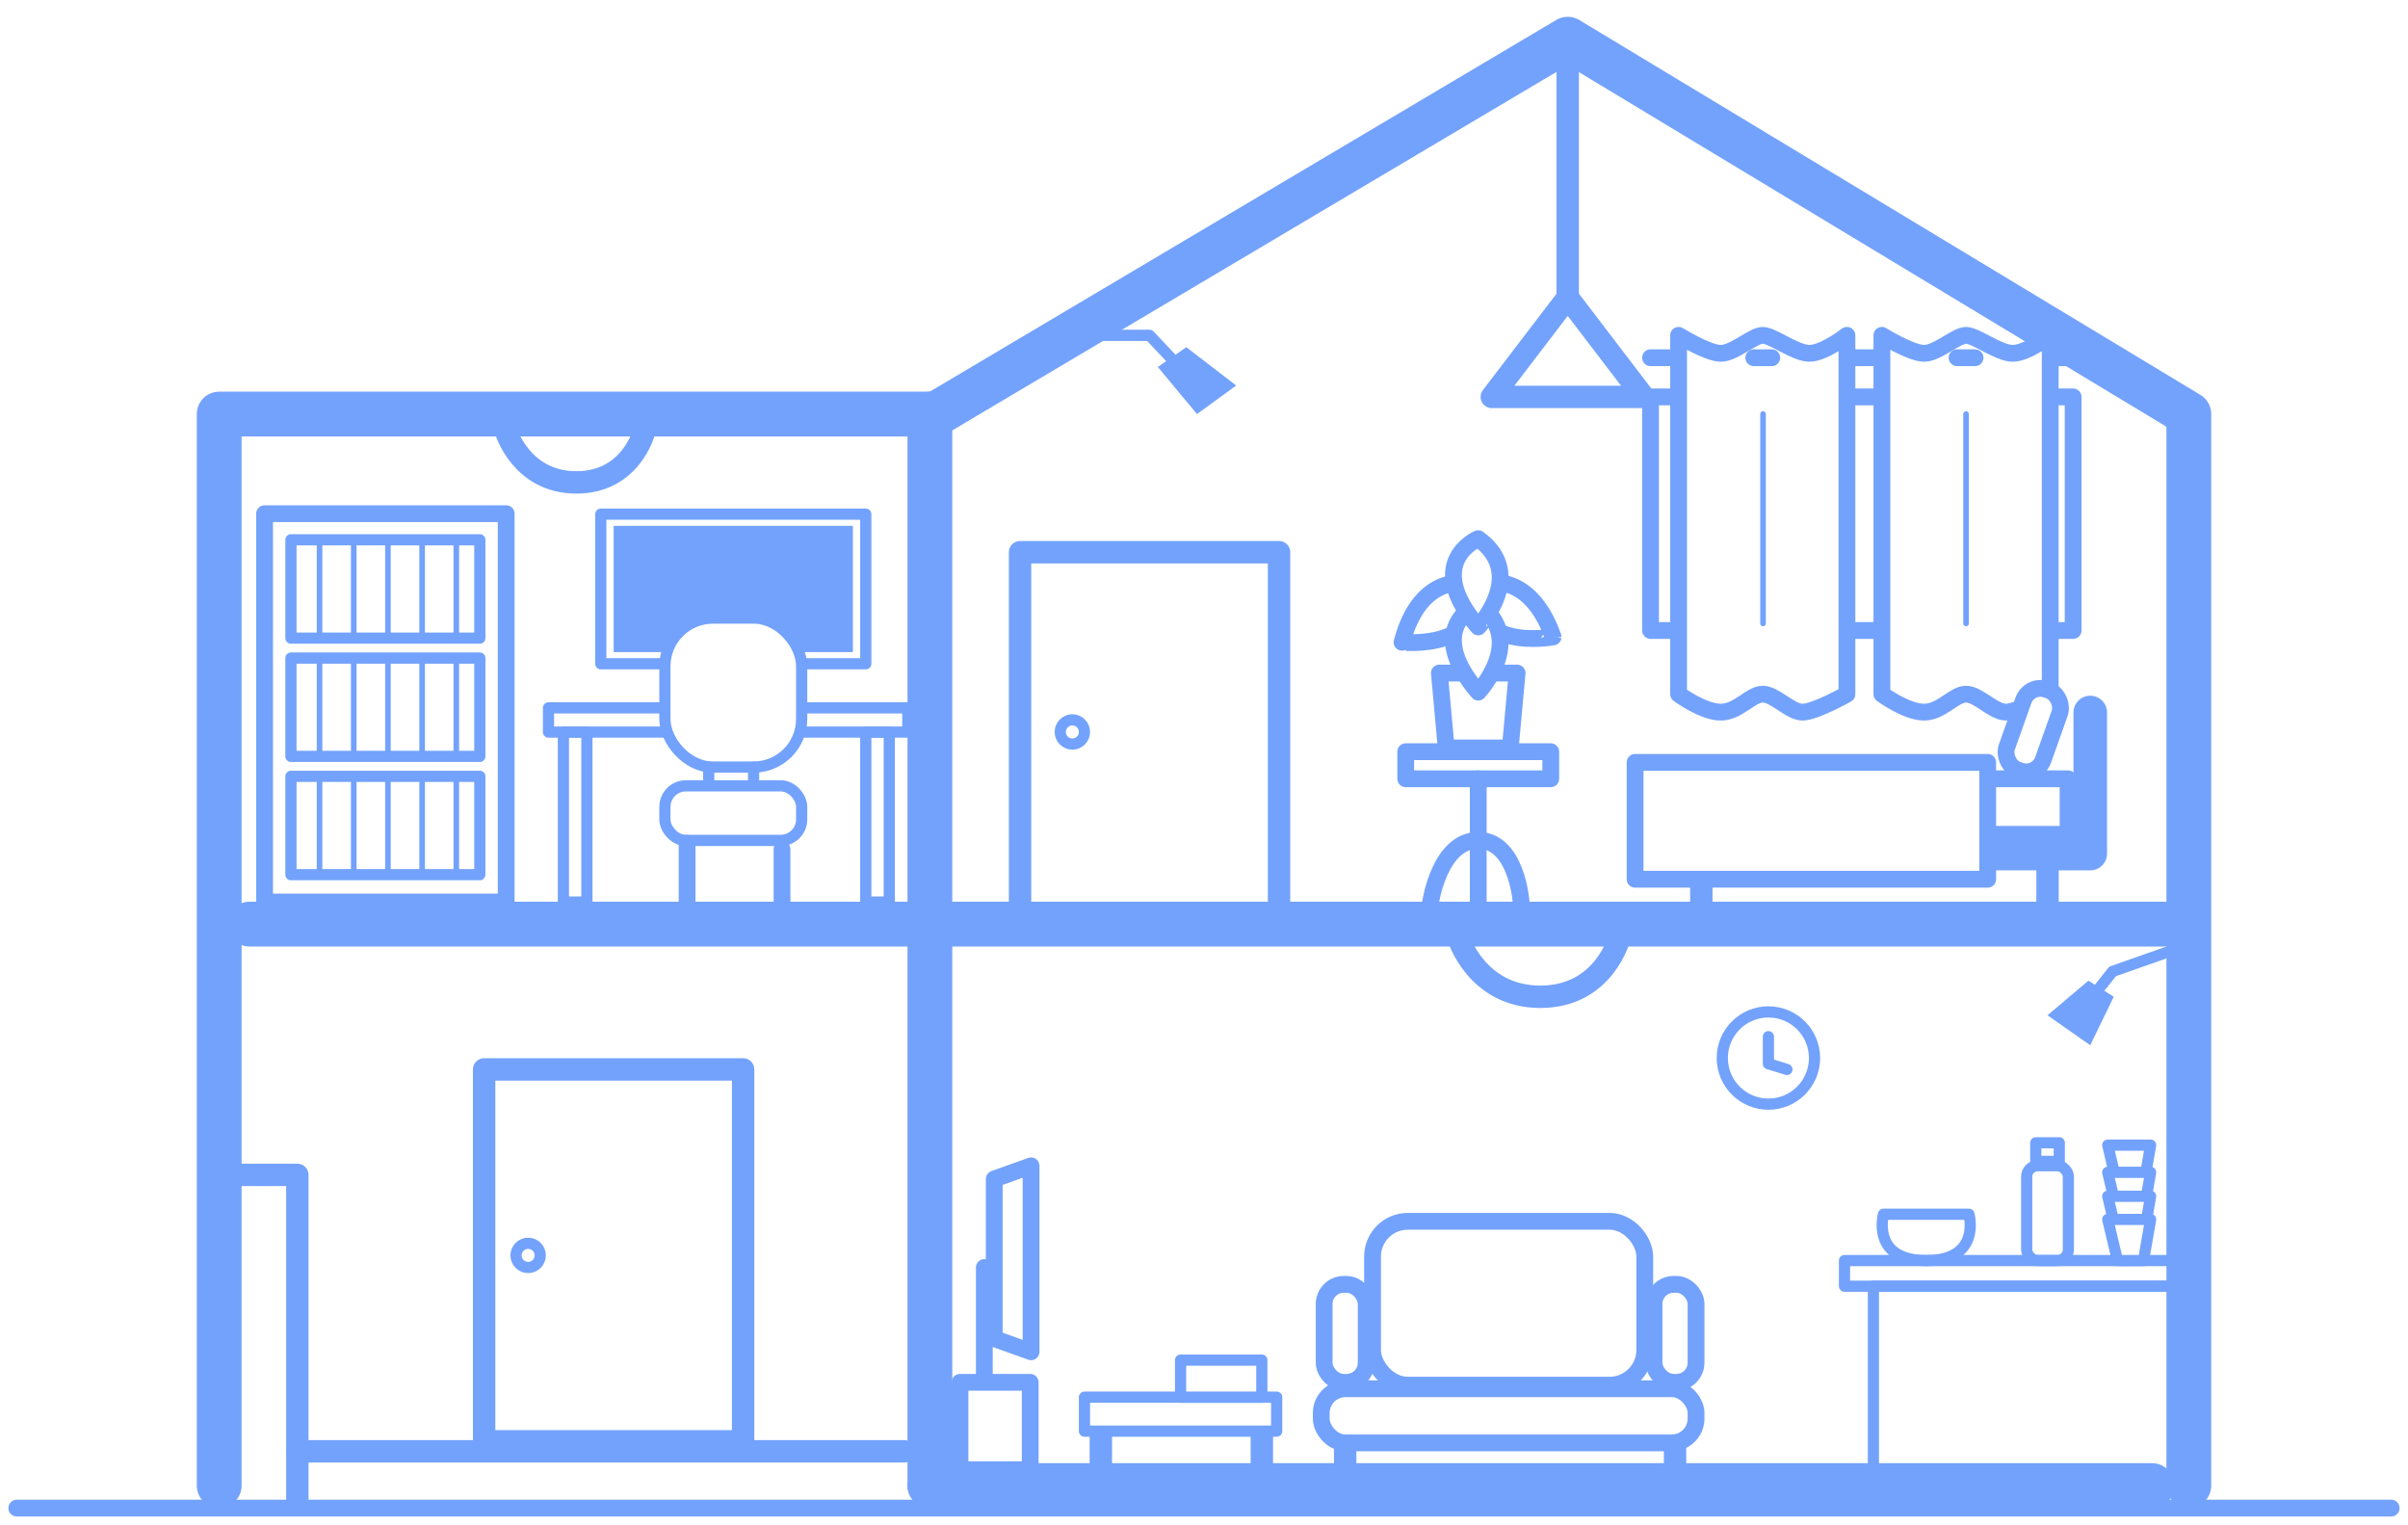 <svg xmlns="http://www.w3.org/2000/svg" xmlns:xlink="http://www.w3.org/1999/xlink" width="430.115" height="272.331" viewBox="0 0 430.115 272.331">
  <defs>
    <filter id="선_95" x="0" y="266.331" width="430.115" height="6" filterUnits="userSpaceOnUse">
      <feOffset input="SourceAlpha"/>
      <feGaussianBlur stdDeviation="0.5" result="blur"/>
      <feFlood flood-color="#161615" flood-opacity="0.302"/>
      <feComposite operator="in" in2="blur"/>
      <feComposite in="SourceGraphic"/>
    </filter>
    <filter id="패스_8871" x="32.152" y="0" width="365.811" height="272.306" filterUnits="userSpaceOnUse">
      <feOffset input="SourceAlpha"/>
      <feGaussianBlur stdDeviation="1" result="blur-2"/>
      <feFlood flood-color="#161615" flood-opacity="0.302"/>
      <feComposite operator="in" in2="blur-2"/>
      <feComposite in="SourceGraphic"/>
    </filter>
  </defs>
  <g id="그룹_13169" data-name="그룹 13169" transform="translate(-745 -222)">
    <g id="그룹_13168" data-name="그룹 13168" transform="translate(199.928 108.8)">
      <path id="패스_8869" data-name="패스 8869" d="M584.224,381.719V187.979H712.245L825.1,120.2l110.939,67.779v193.74" fill="#fff" stroke="#73a2fc" stroke-width="1"/>
      <path id="패스_8870" data-name="패스 8870" d="M782.373,366.388" fill="#224a1e" stroke="#73a2fc" stroke-width="1"/>
      <g transform="matrix(1, 0, 0, 1, 545.07, 113.2)" filter="url(#선_95)">
        <line id="선_95-2" data-name="선 95" x1="424.115" transform="translate(3 269.33)" fill="none" stroke="#73a2fc" stroke-linecap="round" stroke-linejoin="round" stroke-width="3"/>
      </g>
      <g transform="matrix(1, 0, 0, 1, 545.07, 113.2)" filter="url(#패스_8871)">
        <path id="패스_8871-2" data-name="패스 8871" d="M584.224,378.507V187.146H712.245L825.1,120.2l110.939,66.946v191.36" transform="translate(-545.07 -113.2)" fill="none" stroke="#73a2fc" stroke-linecap="round" stroke-linejoin="round" stroke-width="8"/>
      </g>
      <line id="선_96" data-name="선 96" x2="341.984" transform="translate(589.638 278.236)" fill="none" stroke="#73a2fc" stroke-linecap="round" stroke-linejoin="round" stroke-width="8"/>
      <line id="선_97" data-name="선 97" x2="218.312" transform="translate(711.168 378.507)" fill="none" stroke="#73a2fc" stroke-linecap="round" stroke-linejoin="round" stroke-width="8"/>
      <line id="선_98" data-name="선 98" y2="191.36" transform="translate(711.168 187.146)" fill="none" stroke="#73a2fc" stroke-linecap="round" stroke-linejoin="round" stroke-width="8"/>
      <path id="패스_8872" data-name="패스 8872" d="M586.478,323.023h11.706v58.7" fill="none" stroke="#73a2fc" stroke-linecap="round" stroke-linejoin="round" stroke-width="4"/>
      <line id="선_99" data-name="선 99" x1="108.404" transform="translate(598.184 372.39)" fill="none" stroke="#73a2fc" stroke-linecap="round" stroke-linejoin="round" stroke-width="4"/>
      <rect id="사각형_312" data-name="사각형 312" width="46.262" height="66.416" transform="translate(727.272 211.82)" stroke-width="4" stroke="#73a2fc" stroke-linecap="round" stroke-linejoin="round" fill="none"/>
      <rect id="사각형_313" data-name="사각형 313" width="46.262" height="66.416" transform="translate(631.545 304.192)" stroke-width="4" stroke="#73a2fc" stroke-linecap="round" stroke-linejoin="round" fill="none"/>
      <line id="선_100" data-name="선 100" y2="9.161" transform="translate(910.799 265.64)" fill="#fff" stroke="#73a2fc" stroke-linecap="round" stroke-linejoin="round" stroke-width="4"/>
      <line id="선_101" data-name="선 101" y2="9.161" transform="translate(848.963 265.64)" fill="#fff" stroke="#73a2fc" stroke-linecap="round" stroke-linejoin="round" stroke-width="4"/>
      <line id="선_102" data-name="선 102" y2="9.161" transform="translate(785.346 369.579)" fill="#fff" stroke="#73a2fc" stroke-linecap="round" stroke-linejoin="round" stroke-width="4"/>
      <line id="선_103" data-name="선 103" y2="9.161" transform="translate(741.704 367.995)" fill="#fff" stroke="#73a2fc" stroke-linecap="round" stroke-linejoin="round" stroke-width="4"/>
      <line id="선_104" data-name="선 104" y2="9.161" transform="translate(770.459 367.995)" fill="#fff" stroke="#73a2fc" stroke-linecap="round" stroke-linejoin="round" stroke-width="4"/>
      <line id="선_105" data-name="선 105" y2="9.161" transform="translate(844.266 369.579)" fill="#fff" stroke="#73a2fc" stroke-linecap="round" stroke-linejoin="round" stroke-width="4"/>
      <rect id="사각형_314" data-name="사각형 314" width="75.485" height="41.713" transform="translate(839.89 184.083)" stroke-width="3" stroke="#73a2fc" stroke-linecap="round" stroke-linejoin="round" fill="#fff"/>
      <rect id="사각형_315" data-name="사각형 315" width="29.103" height="30.811" transform="translate(845.434 189.534)" stroke-width="3" stroke="#73a2fc" stroke-linecap="round" stroke-linejoin="round" fill="#fff"/>
      <rect id="사각형_316" data-name="사각형 316" width="29.103" height="30.811" transform="translate(881.696 189.534)" stroke-width="3" stroke="#73a2fc" stroke-linecap="round" stroke-linejoin="round" fill="#fff"/>
      <line id="선_106" data-name="선 106" y2="51.159" transform="translate(825.096 120.2)" fill="none" stroke="#73a2fc" stroke-linecap="round" stroke-linejoin="round" stroke-width="4"/>
      <path id="패스_8873" data-name="패스 8873" d="M825.1,166.323l6.78,8.88,6.78,8.88H811.535l6.78-8.88Z" fill="#fff" stroke="#73a2fc" stroke-linecap="round" stroke-linejoin="round" stroke-width="4"/>
      <line id="선_107" data-name="선 107" x2="3.22" transform="translate(839.89 177.085)" fill="#fff" stroke="#73a2fc" stroke-linecap="round" stroke-linejoin="round" stroke-width="3"/>
      <path id="패스_8874" data-name="패스 8874" d="M911.281,237.169s-5.683,3.212-7.925,3.212-4.913-3.212-7.109-3.212-4.364,3.212-7.513,3.212-7.52-3.212-7.52-3.212V173.088s5.156,3.212,7.541,3.212,5.728-3.212,7.492-3.212,5.773,3.212,8.349,3.212,6.685-3.212,6.685-3.212Z" fill="#fff" stroke="#73a2fc" stroke-linecap="round" stroke-linejoin="round" stroke-width="3"/>
      <path id="패스_8875" data-name="패스 8875" d="M874.969,237.169s-5.683,3.212-7.925,3.212-4.912-3.212-7.108-3.212-4.365,3.212-7.514,3.212-7.519-3.212-7.519-3.212V173.088s5.155,3.212,7.541,3.212,5.727-3.212,7.492-3.212,5.772,3.212,8.348,3.212,6.685-3.212,6.685-3.212Z" fill="#fff" stroke="#73a2fc" stroke-linecap="round" stroke-linejoin="round" stroke-width="3"/>
      <path id="패스_8876" data-name="패스 8876" d="M840.565,265.64h77.867V240.448" fill="#fff" stroke="#73a2fc" stroke-linecap="round" stroke-linejoin="round" stroke-width="6"/>
      <rect id="사각형_317" data-name="사각형 317" width="73.669" height="9.924" transform="translate(840.799 252.28)" stroke-width="3" stroke="#73a2fc" stroke-linecap="round" stroke-linejoin="round" fill="#fff"/>
      <rect id="사각형_318" data-name="사각형 318" width="6.871" height="15.268" rx="3.208" transform="translate(907.572 235.25) rotate(19.553)" stroke-width="3" stroke="#73a2fc" stroke-linecap="round" stroke-linejoin="round" fill="#fff"/>
      <rect id="사각형_319" data-name="사각형 319" width="62.981" height="20.867" transform="translate(837.13 249.354)" stroke-width="3" stroke="#73a2fc" stroke-linecap="round" stroke-linejoin="round" fill="#fff"/>
      <line id="선_108" data-name="선 108" x2="3.22" transform="translate(858.326 177.085)" fill="#fff" stroke="#73a2fc" stroke-linecap="round" stroke-linejoin="round" stroke-width="3"/>
      <line id="선_109" data-name="선 109" x2="3.22" transform="translate(876.482 177.085)" fill="#fff" stroke="#73a2fc" stroke-linecap="round" stroke-linejoin="round" stroke-width="3"/>
      <line id="선_110" data-name="선 110" x2="3.22" transform="translate(894.638 177.085)" fill="#fff" stroke="#73a2fc" stroke-linecap="round" stroke-linejoin="round" stroke-width="3"/>
      <line id="선_111" data-name="선 111" x2="3.22" transform="translate(911.751 177.085)" fill="#fff" stroke="#73a2fc" stroke-linecap="round" stroke-linejoin="round" stroke-width="3"/>
      <line id="선_112" data-name="선 112" y2="37.397" transform="translate(859.986 187.146)" fill="#fff" stroke="#73a2fc" stroke-linecap="round" stroke-linejoin="round" stroke-width="1"/>
      <line id="선_113" data-name="선 113" y2="37.397" transform="translate(896.247 187.146)" fill="#fff" stroke="#73a2fc" stroke-linecap="round" stroke-linejoin="round" stroke-width="1"/>
      <path id="패스_8877" data-name="패스 8877" d="M805.525,280.526s3.191,10.688,14.688,10.688,14.169-10.688,14.169-10.688" fill="none" stroke="#73a2fc" stroke-linecap="round" stroke-linejoin="round" stroke-width="4"/>
      <path id="패스_8878" data-name="패스 8878" d="M635.465,190.21s2.729,9.141,12.562,9.141,12.118-9.141,12.118-9.141" fill="none" stroke="#73a2fc" stroke-linecap="round" stroke-linejoin="round" stroke-width="4"/>
      <path id="패스_8879" data-name="패스 8879" d="M802.17,233.4h13.886l-1.22,13.37H803.389Z" fill="#fff" stroke="#73a2fc" stroke-linecap="round" stroke-linejoin="round" stroke-width="3"/>
      <path id="패스_8880" data-name="패스 8880" d="M807.194,217.4s-8.416-1.99-11.693,10.5C795.5,227.9,811.361,229.44,807.194,217.4Z" fill="#fff" stroke="#73a2fc" stroke-linecap="round" stroke-linejoin="round" stroke-width="3"/>
      <path id="패스_8881" data-name="패스 8881" d="M809.972,217.454s8.225-2.674,12.514,9.5C822.486,226.956,806.8,229.794,809.972,217.454Z" fill="#fff" stroke="#73a2fc" stroke-linecap="round" stroke-linejoin="round" stroke-width="3"/>
      <path id="패스_8882" data-name="패스 8882" d="M809.113,221.046s-9.965,4.12,0,15.763C809.113,236.809,817.924,227.417,809.113,221.046Z" fill="#fff" stroke="#73a2fc" stroke-linecap="round" stroke-linejoin="round" stroke-width="3"/>
      <path id="패스_8883" data-name="패스 8883" d="M809.113,209.4s-9.965,4.12,0,15.764C809.113,225.166,817.924,215.773,809.113,209.4Z" fill="#fff" stroke="#73a2fc" stroke-linecap="round" stroke-linejoin="round" stroke-width="3"/>
      <rect id="사각형_320" data-name="사각형 320" width="25.905" height="4.835" transform="translate(796.161 247.445)" stroke-width="3" stroke="#73a2fc" stroke-linecap="round" stroke-linejoin="round" fill="#fff"/>
      <line id="선_114" data-name="선 114" y2="22.012" transform="translate(809.113 252.28)" fill="#fff" stroke="#73a2fc" stroke-linecap="round" stroke-linejoin="round" stroke-width="3"/>
      <path id="패스_8884" data-name="패스 8884" d="M800.614,274.292s1.6-11.006,8.5-11.006,7.659,11.006,7.659,11.006" fill="none" stroke="#73a2fc" stroke-linecap="round" stroke-linejoin="round" stroke-width="3"/>
      <rect id="사각형_321" data-name="사각형 321" width="43.154" height="69.353" transform="translate(592.331 204.939)" stroke-width="3" stroke="#73a2fc" stroke-linecap="round" stroke-linejoin="round" fill="none"/>
      <rect id="사각형_322" data-name="사각형 322" width="33.738" height="17.558" transform="translate(597.039 209.604)" stroke-width="2" stroke="#73a2fc" stroke-linecap="round" stroke-linejoin="round" fill="none"/>
      <rect id="사각형_323" data-name="사각형 323" width="33.738" height="17.558" transform="translate(597.039 230.724)" stroke-width="2" stroke="#73a2fc" stroke-linecap="round" stroke-linejoin="round" fill="none"/>
      <rect id="사각형_324" data-name="사각형 324" width="33.738" height="17.558" transform="translate(597.039 251.845)" stroke-width="2" stroke="#73a2fc" stroke-linecap="round" stroke-linejoin="round" fill="none"/>
      <line id="선_115" data-name="선 115" y2="16.869" transform="translate(602.149 210.293)" fill="none" stroke="#73a2fc" stroke-linecap="round" stroke-linejoin="round" stroke-width="1"/>
      <line id="선_116" data-name="선 116" y2="16.869" transform="translate(608.256 210.293)" fill="none" stroke="#73a2fc" stroke-linecap="round" stroke-linejoin="round" stroke-width="1"/>
      <line id="선_117" data-name="선 117" y2="16.869" transform="translate(614.364 210.293)" fill="none" stroke="#73a2fc" stroke-linecap="round" stroke-linejoin="round" stroke-width="1"/>
      <line id="선_118" data-name="선 118" y2="16.869" transform="translate(620.471 210.293)" fill="none" stroke="#73a2fc" stroke-linecap="round" stroke-linejoin="round" stroke-width="1"/>
      <line id="선_119" data-name="선 119" y2="16.869" transform="translate(626.578 210.293)" fill="none" stroke="#73a2fc" stroke-linecap="round" stroke-linejoin="round" stroke-width="1"/>
      <line id="선_120" data-name="선 120" y2="16.869" transform="translate(602.149 230.724)" fill="none" stroke="#73a2fc" stroke-linecap="round" stroke-linejoin="round" stroke-width="1"/>
      <line id="선_121" data-name="선 121" y2="16.869" transform="translate(608.256 230.724)" fill="none" stroke="#73a2fc" stroke-linecap="round" stroke-linejoin="round" stroke-width="1"/>
      <line id="선_122" data-name="선 122" y2="16.869" transform="translate(614.364 230.724)" fill="none" stroke="#73a2fc" stroke-linecap="round" stroke-linejoin="round" stroke-width="1"/>
      <line id="선_123" data-name="선 123" y2="16.869" transform="translate(620.471 230.724)" fill="none" stroke="#73a2fc" stroke-linecap="round" stroke-linejoin="round" stroke-width="1"/>
      <line id="선_124" data-name="선 124" y2="16.869" transform="translate(626.578 230.724)" fill="none" stroke="#73a2fc" stroke-linecap="round" stroke-linejoin="round" stroke-width="1"/>
      <line id="선_125" data-name="선 125" y2="16.869" transform="translate(602.149 251.845)" fill="none" stroke="#73a2fc" stroke-linecap="round" stroke-linejoin="round" stroke-width="1"/>
      <line id="선_126" data-name="선 126" y2="16.869" transform="translate(608.256 251.845)" fill="none" stroke="#73a2fc" stroke-linecap="round" stroke-linejoin="round" stroke-width="1"/>
      <line id="선_127" data-name="선 127" y2="16.869" transform="translate(614.364 251.845)" fill="none" stroke="#73a2fc" stroke-linecap="round" stroke-linejoin="round" stroke-width="1"/>
      <line id="선_128" data-name="선 128" y2="16.869" transform="translate(620.471 251.845)" fill="none" stroke="#73a2fc" stroke-linecap="round" stroke-linejoin="round" stroke-width="1"/>
      <line id="선_129" data-name="선 129" y2="16.869" transform="translate(626.578 251.845)" fill="none" stroke="#73a2fc" stroke-linecap="round" stroke-linejoin="round" stroke-width="1"/>
      <rect id="사각형_325" data-name="사각형 325" width="64.179" height="4.326" transform="translate(643.044 239.616)" stroke-width="2" stroke="#73a2fc" stroke-linecap="round" stroke-linejoin="round" fill="none"/>
      <rect id="사각형_326" data-name="사각형 326" width="47.331" height="26.719" transform="translate(652.386 205.023)" stroke-width="2" stroke="#73a2fc" stroke-linecap="round" stroke-linejoin="round" fill="none"/>
      <rect id="사각형_327" data-name="사각형 327" width="41.733" height="21.548" transform="translate(655.185 207.609)" fill="#73a2fc" stroke="#73a2fc" stroke-width="1"/>
      <rect id="사각형_328" data-name="사각형 328" width="17.049" height="3.054" transform="translate(667.526 235.358)" stroke-width="2" stroke="#73a2fc" stroke-linecap="round" stroke-linejoin="round" fill="none"/>
      <rect id="사각형_329" data-name="사각형 329" width="4.58" height="3.054" transform="translate(673.761 232.024)" stroke-width="2" stroke="#73a2fc" stroke-linecap="round" stroke-linejoin="round" fill="none"/>
      <rect id="사각형_330" data-name="사각형 330" width="24.429" height="26.61" rx="8.593" transform="translate(663.837 223.58)" stroke-width="2" stroke="#73a2fc" stroke-linecap="round" stroke-linejoin="round" fill="#fff"/>
      <rect id="사각형_331" data-name="사각형 331" width="24.429" height="9.743" rx="3.747" transform="translate(663.837 253.544)" stroke-width="2" stroke="#73a2fc" stroke-linecap="round" stroke-linejoin="round" fill="#fff"/>
      <line id="선_130" data-name="선 130" y2="2.142" transform="translate(671.662 250.19)" fill="#fff" stroke="#73a2fc" stroke-linecap="round" stroke-linejoin="round" stroke-width="2"/>
      <line id="선_131" data-name="선 131" y2="2.142" transform="translate(679.677 250.19)" fill="#fff" stroke="#73a2fc" stroke-linecap="round" stroke-linejoin="round" stroke-width="2"/>
      <line id="선_132" data-name="선 132" y2="10.475" transform="translate(684.756 264.877)" fill="none" stroke="#73a2fc" stroke-linecap="round" stroke-linejoin="round" stroke-width="3"/>
      <line id="선_133" data-name="선 133" y2="10.475" transform="translate(667.802 263.806)" fill="none" stroke="#73a2fc" stroke-linecap="round" stroke-linejoin="round" stroke-width="3"/>
      <rect id="사각형_332" data-name="사각형 332" width="4.199" height="30.35" transform="translate(645.706 243.942)" stroke-width="2" stroke="#73a2fc" stroke-linecap="round" stroke-linejoin="round" fill="none"/>
      <rect id="사각형_333" data-name="사각형 333" width="4.199" height="30.35" transform="translate(699.717 243.942)" stroke-width="2" stroke="#73a2fc" stroke-linecap="round" stroke-linejoin="round" fill="none"/>
      <circle id="타원_170" data-name="타원 170" cx="2.163" cy="2.163" r="2.163" transform="translate(734.452 241.757)" stroke-width="2" stroke="#73a2fc" stroke-linecap="round" stroke-linejoin="round" fill="none"/>
      <circle id="타원_171" data-name="타원 171" cx="2.163" cy="2.163" r="2.163" transform="translate(637.245 335.237)" stroke-width="2" stroke="#73a2fc" stroke-linecap="round" stroke-linejoin="round" fill="none"/>
      <path id="패스_8885" data-name="패스 8885" d="M738.778,173.088H750.4l3.77,4" fill="none" stroke="#73a2fc" stroke-linecap="round" stroke-linejoin="round" stroke-width="2"/>
      <path id="패스_8886" data-name="패스 8886" d="M751.883,178.739l5.089-3.536,8.906,6.844-7,5.1Z" fill="#73a2fc"/>
      <path id="패스_8887" data-name="패스 8887" d="M933.386,282.826l-10.965,3.861-3.988,5.023" fill="none" stroke="#73a2fc" stroke-linecap="round" stroke-linejoin="round" stroke-width="2"/>
      <path id="패스_8888" data-name="패스 8888" d="M918.1,288.339l-7.305,6.183,7.634,5.344,4.2-8.652Z" fill="#73a2fc"/>
      <circle id="타원_172" data-name="타원 172" cx="8.237" cy="8.237" r="8.237" transform="translate(852.707 293.914)" stroke-width="2" stroke="#73a2fc" stroke-linecap="round" stroke-linejoin="round" fill="none"/>
      <rect id="사각형_334" data-name="사각형 334" width="63.021" height="4.58" transform="translate(874.537 338.323)" stroke-width="2" stroke="#73a2fc" stroke-linecap="round" stroke-linejoin="round" fill="none"/>
      <rect id="사각형_335" data-name="사각형 335" width="53.685" height="34.481" transform="translate(879.701 342.903)" stroke-width="2" stroke="#73a2fc" stroke-linecap="round" stroke-linejoin="round" fill="none"/>
      <path id="패스_8889" data-name="패스 8889" d="M881.5,330.052s-2.29,8.271,7.634,8.271,7.634-8.271,7.634-8.271Z" fill="none" stroke="#73a2fc" stroke-linecap="round" stroke-linejoin="round" stroke-width="2"/>
      <path id="패스_8890" data-name="패스 8890" d="M923.3,325.059l-1.745-7.348h7.661l-1.272,7.348Z" fill="#fff" stroke="#73a2fc" stroke-linecap="round" stroke-linejoin="round" stroke-width="2"/>
      <path id="패스_8891" data-name="패스 8891" d="M923.3,329.913l-1.745-7.348h7.661l-1.272,7.348Z" fill="#fff" stroke="#73a2fc" stroke-linecap="round" stroke-linejoin="round" stroke-width="2"/>
      <path id="패스_8892" data-name="패스 8892" d="M923.3,334.188l-1.745-7.348h7.661l-1.272,7.348Z" fill="#fff" stroke="#73a2fc" stroke-linecap="round" stroke-linejoin="round" stroke-width="2"/>
      <path id="패스_8893" data-name="패스 8893" d="M923.3,338.323l-1.745-7.348h7.661l-1.272,7.348Z" fill="#fff" stroke="#73a2fc" stroke-linecap="round" stroke-linejoin="round" stroke-width="2"/>
      <rect id="사각형_336" data-name="사각형 336" width="7.443" height="16.938" rx="1.96" transform="translate(907.077 321.385)" stroke-width="2" stroke="#73a2fc" stroke-linecap="round" stroke-linejoin="round" fill="none"/>
      <rect id="사각형_337" data-name="사각형 337" width="4.199" height="3.316" transform="translate(908.699 317.289)" stroke-width="2" stroke="#73a2fc" stroke-linecap="round" stroke-linejoin="round" fill="none"/>
      <rect id="사각형_338" data-name="사각형 338" width="66.948" height="9.67" rx="4.337" transform="translate(781.071 361.214)" stroke-width="3" stroke="#73a2fc" stroke-linecap="round" stroke-linejoin="round" fill="#fff"/>
      <rect id="사각형_339" data-name="사각형 339" width="7.507" height="17.495" rx="3.505" transform="translate(781.592 342.574)" stroke-width="3" stroke="#73a2fc" stroke-linecap="round" stroke-linejoin="round" fill="#fff"/>
      <rect id="사각형_340" data-name="사각형 340" width="7.507" height="17.495" rx="3.505" transform="translate(840.512 342.574)" stroke-width="3" stroke="#73a2fc" stroke-linecap="round" stroke-linejoin="round" fill="#fff"/>
      <rect id="사각형_341" data-name="사각형 341" width="48.622" height="29.264" rx="6.297" transform="translate(790.234 331.314)" stroke-width="3" stroke="#73a2fc" stroke-linecap="round" stroke-linejoin="round" fill="#fff"/>
      <rect id="사각형_342" data-name="사각형 342" width="12.541" height="15.618" transform="translate(716.546 360.069)" stroke-width="3" stroke="#73a2fc" stroke-linecap="round" stroke-linejoin="round" fill="#fff"/>
      <path id="패스_8894" data-name="패스 8894" d="M729.243,354.613l-6.582-2.35V323.756l6.582-2.35Z" fill="#fff" stroke="#73a2fc" stroke-linecap="round" stroke-linejoin="round" stroke-width="3"/>
      <line id="선_134" data-name="선 134" y1="19.233" transform="translate(720.891 339.563)" fill="#fff" stroke="#73a2fc" stroke-linecap="round" stroke-linejoin="round" stroke-width="3"/>
      <path id="패스_8895" data-name="패스 8895" d="M860.944,298.339v4.835l3.308,1.018" fill="none" stroke="#73a2fc" stroke-linecap="round" stroke-linejoin="round" stroke-width="2"/>
      <rect id="사각형_343" data-name="사각형 343" width="34.332" height="6.065" transform="translate(738.778 362.72)" stroke-width="2" stroke="#73a2fc" stroke-linecap="round" stroke-linejoin="round" fill="#fff"/>
      <rect id="사각형_344" data-name="사각형 344" width="14.515" height="6.616" transform="translate(755.944 356.104)" stroke-width="2" stroke="#73a2fc" stroke-linecap="round" stroke-linejoin="round" fill="#fff"/>
    </g>
  </g>
</svg>
